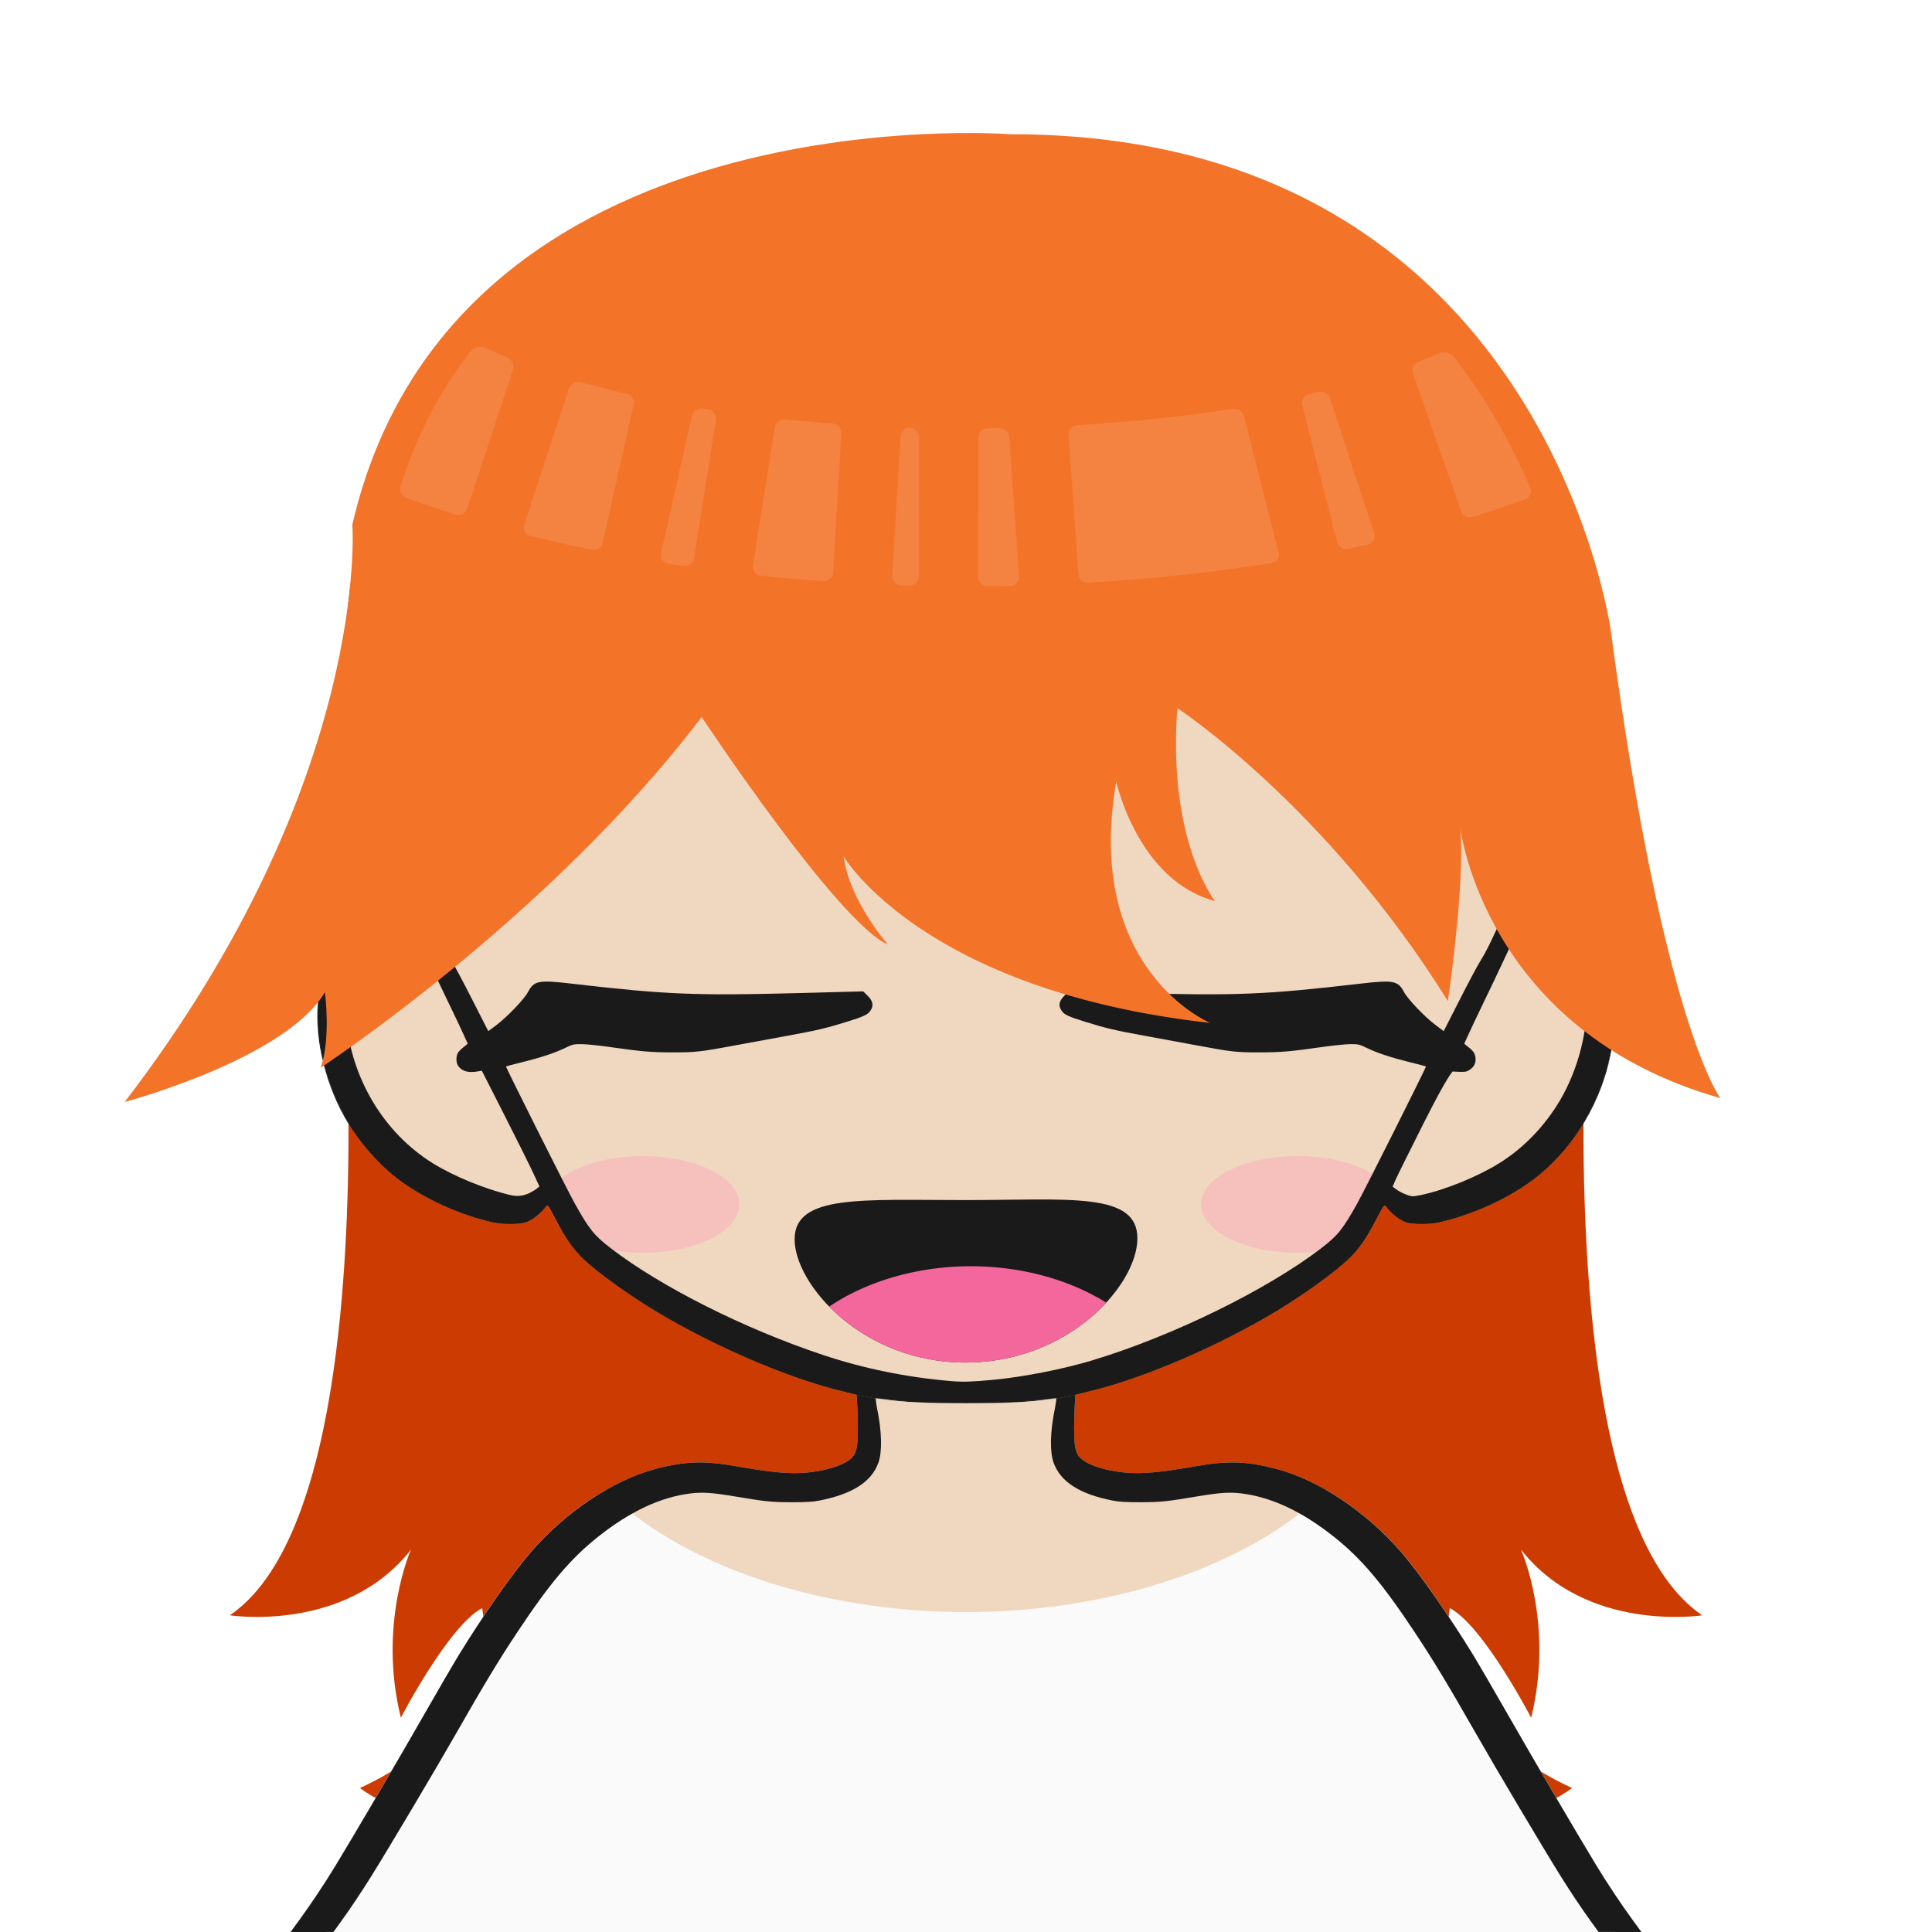 <?xml version="1.0" encoding="UTF-8" standalone="no"?>
<!-- Created with Inkscape (http://www.inkscape.org/) -->

<svg
   width="2048"
   height="2048"
   viewBox="0 0 2048 2048"
   version="1.1"
   id="svg1"
   inkscape:version="1.3.2 (091e20ef0f, 2023-11-25)"
   sodipodi:docname="pngtube2.svg"
   xml:space="preserve"
   inkscape:export-filename="talkeyesclosed.png"
   inkscape:export-xdpi="96"
   inkscape:export-ydpi="96"
   xmlns:inkscape="http://www.inkscape.org/namespaces/inkscape"
   xmlns:sodipodi="http://sodipodi.sourceforge.net/DTD/sodipodi-0.dtd"
   xmlns:xlink="http://www.w3.org/1999/xlink"
   xmlns="http://www.w3.org/2000/svg"
   xmlns:svg="http://www.w3.org/2000/svg"><sodipodi:namedview
     id="namedview1"
     pagecolor="#ffffff"
     bordercolor="#000000"
     borderopacity="0.25"
     inkscape:showpageshadow="2"
     inkscape:pageopacity="0.0"
     inkscape:pagecheckerboard="0"
     inkscape:deskcolor="#d1d1d1"
     inkscape:document-units="px"
     inkscape:zoom="0.29259255"
     inkscape:cx="652.78491"
     inkscape:cy="772.40519"
     inkscape:window-width="2560"
     inkscape:window-height="1378"
     inkscape:window-x="0"
     inkscape:window-y="30"
     inkscape:window-maximized="1"
     inkscape:current-layer="svg1"
     showguides="true" /><defs
     id="defs1"><inkscape:path-effect
       effect="fillet_chamfer"
       id="path-effect15"
       is_visible="true"
       lpeversion="1"
       nodesatellites_param="F,0,0,1,0,10,0,1 @ F,0,0,1,0,10,0,1 @ F,0,0,1,0,10,0,1 @ F,0,0,1,0,10,0,1 | F,0,0,1,0,10,0,1 @ F,0,0,1,0,10,0,1 @ F,0,0,1,0,10,0,1 @ F,0,0,1,0,10,0,1 | F,0,0,1,0,10,0,1 @ F,0,0,1,0,10,0,1 @ F,0,0,1,0,10,0,1 @ F,0,0,1,0,10,0,1 | F,0,0,1,0,10,0,1 @ F,0,0,1,0,10,0,1 @ F,0,0,1,0,10,0,1 @ F,0,0,1,0,10,0,1 | F,0,0,1,0,10,0,1 @ F,0,0,1,0,10,0,1 @ F,0,0,1,0,10,0,1 @ F,0,0,1,0,10,0,1 | F,0,0,1,0,10,0,1 @ F,0,0,1,0,10,0,1 @ F,0,0,1,0,10,0,1 @ F,0,0,1,0,10,0,1 | F,0,0,1,0,10,0,1 @ F,0,0,1,0,10,0,1 @ F,0,0,1,0,10,0,1 @ F,0,0,1,0,10,0,1 | F,0,0,1,0,10,0,1 @ F,0,0,1,0,10,0,1 @ F,0,0,1,0,10,0,1 @ F,0,0,1,0,10,0,1 | F,0,0,1,0,10,0,1 @ F,0,0,1,0,10,0,1 @ F,0,0,1,0,10,0,1 @ F,0,0,1,0,10,0,1"
       radius="10"
       unit="px"
       method="auto"
       mode="F"
       chamfer_steps="1"
       flexible="false"
       use_knot_distance="true"
       apply_no_radius="true"
       apply_with_radius="true"
       only_selected="false"
       hide_knots="false" /><linearGradient
       id="linearGradient5"
       inkscape:collect="always"><stop
         style="stop-color:#9bdb4d;stop-opacity:1"
         offset="0"
         id="stop5" /><stop
         style="stop-color:#9bdb4d;stop-opacity:1"
         offset="0.319"
         id="stop8" /><stop
         style="stop-color:#68b723;stop-opacity:1"
         offset="0.338"
         id="stop7" /><stop
         style="stop-color:#68b723;stop-opacity:1"
         offset="0.667"
         id="stop9" /><stop
         style="stop-color:#3a9104;stop-opacity:1"
         offset="0.689"
         id="stop10" /><stop
         style="stop-color:#3a9104;stop-opacity:1;"
         offset="1"
         id="stop6" /></linearGradient><radialGradient
       inkscape:collect="always"
       xlink:href="#linearGradient5"
       id="radialGradient6"
       cx="848.354"
       cy="966.343"
       fx="848.354"
       fy="966.343"
       r="67.141"
       gradientTransform="matrix(3.626,0,0,3.629,-2294.802,-2332.041)"
       gradientUnits="userSpaceOnUse" /><filter
       inkscape:collect="always"
       style="color-interpolation-filters:sRGB"
       id="filter14"
       x="-0.425"
       y="-0.849"
       width="1.849"
       height="2.698"><feGaussianBlur
         inkscape:collect="always"
         stdDeviation="20.549"
         id="feGaussianBlur14" /></filter><filter
       inkscape:collect="always"
       style="color-interpolation-filters:sRGB"
       id="filter15"
       x="-0.425"
       y="-0.849"
       width="1.849"
       height="2.698"><feGaussianBlur
         inkscape:collect="always"
         stdDeviation="20.549"
         id="feGaussianBlur15" /></filter><filter
       inkscape:collect="always"
       style="color-interpolation-filters:sRGB"
       id="filter16"
       x="-0.009"
       y="-0.041"
       width="1.018"
       height="1.082"><feGaussianBlur
         inkscape:collect="always"
         stdDeviation="4.489"
         id="feGaussianBlur16" /></filter><radialGradient
       inkscape:collect="always"
       xlink:href="#linearGradient5"
       id="radialGradient6-7"
       cx="848.354"
       cy="966.343"
       fx="848.354"
       fy="966.343"
       r="67.141"
       gradientTransform="matrix(3.626,0,0,3.629,-1801.176,-2332.041)"
       gradientUnits="userSpaceOnUse" /><mask
       maskUnits="userSpaceOnUse"
       id="mask15"><path
         style="font-variation-settings:normal;vector-effect:none;fill:#ffffff;fill-opacity:1;stroke:none;stroke-width:10.575;stroke-linecap:round;stroke-linejoin:round;stroke-miterlimit:4;stroke-dasharray:none;stroke-dashoffset:0;stroke-opacity:1;-inkscape-stroke:none;paint-order:stroke markers fill;stop-color:#000000"
         d="m 907.848,1478.656 -17.175,-4.207 c -56.529,-13.848 -135.257,-47.806 -196.175,-84.617 -29.297,-17.703 -61.431,-40.917 -76.285,-55.109 -11.071,-10.577 -18.915,-21.887 -29.855,-43.044 -6.127,-11.85 -7.886,-14.529 -8.763,-13.347 -5.932,7.993 -14.667,14.991 -21.827,17.487 -4.001,1.395 -8.162,1.832 -17.27,1.816 -10.278,-0.018 -13.866,-0.498 -25,-3.346 -36.753,-9.402 -74.77,-28.155 -100.316,-49.486 -14.875,-12.42 -29.909,-29.354 -41.859,-47.146 -24.571,-36.585 -38.823,-85.937 -36.965,-128 1.435,-32.497 10.901,-57.717 28.125,-74.942 14.177,-14.177 35.168,-22.924 57.072,-23.781 l 7.058,-0.276 -3.818,-6.5 c -5.655,-9.627 -23.743,-46.839 -25.277,-52 -303.119,-1020.291 1562.144,-987.281 1249.472,-1.5 -2.084,6.572 -19.098,41.98 -25.451,52.969 -2.038,3.526 -3.041,6.222 -2.45,6.588 0.551,0.34 3.78,0.719 7.177,0.842 20.072,0.724 41.478,9.892 55.246,23.66 25.758,25.758 34.467,70.702 23.9,123.352 -9.881,49.234 -37.041,95.376 -74.598,126.737 -25.546,21.331 -63.563,40.084 -100.316,49.486 -11.134,2.848 -14.722,3.328 -25,3.346 -9.109,0.016 -13.27,-0.422 -17.27,-1.816 -7.16,-2.496 -15.894,-9.494 -21.827,-17.487 -0.877,-1.182 -2.636,1.497 -8.763,13.347 -10.94,21.158 -18.783,32.467 -29.855,43.044 -14.854,14.192 -46.988,37.405 -76.285,55.109 -60.918,36.811 -139.646,70.769 -196.175,84.617 l -17.175,4.207 -20.359,3.958 c -0.202,-0.202 -3.274,0.042 -6.829,0.542 -24.334,3.419 -45.52,4.488 -88.962,4.488 -43.443,0 -64.628,-1.069 -88.962,-4.488 -3.554,-0.499 -6.627,-0.743 -6.829,-0.542 z"
         id="path15" /></mask></defs><path
     id="path2"
     style="font-variation-settings:normal;vector-effect:none;fill:#cc3b02;fill-opacity:1;stroke-width:7.05;stroke-linecap:round;stroke-linejoin:round;stroke-miterlimit:4;stroke-dasharray:none;stroke-dashoffset:0;stroke-opacity:1;-inkscape-stroke:none;paint-order:stroke markers fill;stop-color:#000000"
     d="m 1028.22,1850.556 c 90.354,80.32 449.108,76.278 449.108,76.278 -53.675,-61.686 -40.931,-98.251 -40.931,-98.251 116.627,160.184 229.99,66.759 229.99,66.759 -156.382,-72.101 -129.44,-190.632 -129.44,-190.632 35.536,18.738 86.113,116.141 86.113,116.141 24.667,-99.508 -10.748,-178.267 -10.748,-178.267 69.402,88.79 192.078,69.716 192.078,69.716 C 1618.05,1585.3 1693.693,887.005 1693.693,887.005 H 354.307 c 0,0 75.643,698.294 -110.699,825.295 0,0 122.677,19.073 192.078,-69.716 0,0 -35.415,78.759 -10.747,178.267 0,0 50.577,-97.403 86.113,-116.141 0,0 26.943,118.531 -129.439,190.632 0,0 113.363,93.424 229.99,-66.759 0,0 12.744,36.565 -40.931,98.251 0,0 358.754,4.043 449.108,-76.278 z"
     sodipodi:nodetypes="ccccccccccccccccccc"
     inkscape:label="Hair Back" /><path
     id="path6-1-7"
     style="font-variation-settings:normal;opacity:1;vector-effect:none;fill:#f0d7c0;fill-opacity:1;stroke:none;stroke-width:10.575;stroke-linecap:round;stroke-linejoin:round;stroke-miterlimit:4;stroke-dasharray:none;stroke-dashoffset:0;stroke-opacity:1;-inkscape-stroke:none;paint-order:stroke markers fill;stop-color:#000000;stop-opacity:1"
     inkscape:label="Body"
     d="M 907.85,1477.107 908.576,1488 c 0.4,4.675 0.762,16.15 0.805,25.5 0.117,25.686 -2.232,31.368 -15.705,37.992 -9.432,4.637 -23.572,8.119 -38.584,9.5 -17.797,1.637 -37.744,-0.186 -75.592,-6.906 -33.032,-5.865 -53.73,-5.135 -84.291,2.969 -45.512,12.069 -95.165,45.167 -132.684,88.445 -18.78,21.663 -51.205,68.027 -76.231,109 -6.047,9.9 -22.961,38.967 -37.586,64.594 -24.835,43.519 -73.138,125.851 -93.228,158.906 -11.062,18.201 -26.06,40.717 -38.137,57.25 L 308.029,2048 H 1739.971 l -9.315,-12.75 c -12.077,-16.533 -27.075,-39.049 -38.137,-57.25 -20.09,-33.055 -68.394,-115.385 -93.228,-158.904 -14.625,-25.627 -31.539,-54.696 -37.586,-64.596 -25.025,-40.973 -57.45,-87.337 -76.231,-109 -37.519,-43.278 -87.172,-76.377 -132.684,-88.445 -30.561,-8.104 -51.259,-8.834 -84.291,-2.969 -37.848,6.72 -57.795,8.544 -75.592,6.906 -15.012,-1.381 -29.152,-4.863 -38.584,-9.5 -13.473,-6.624 -15.822,-12.306 -15.705,-37.992 0.043,-9.35 0.492,-20.818 0.805,-25.5 l 0.727,-10.893 z"
     sodipodi:nodetypes="cccssssssssccccsssssssssscc" /><path
     id="path6-1-7-4"
     style="font-variation-settings:normal;vector-effect:none;fill:#fafafa;fill-opacity:1;stroke:none;stroke-width:10.575;stroke-linecap:round;stroke-linejoin:round;stroke-miterlimit:4;stroke-dasharray:none;stroke-dashoffset:0;stroke-opacity:1;-inkscape-stroke:none;paint-order:stroke markers fill;stop-color:#000000"
     inkscape:label="Body"
     d="M 641.799 1579.746 C 613.31 1596.14 585.615 1618.865 562.525 1645.5 C 543.745 1667.164 511.32 1713.527 486.295 1754.5 C 480.248 1764.4 463.334 1793.467 448.709 1819.094 C 423.874 1862.612 375.571 1944.945 355.48 1978 C 344.418 1996.201 329.42 2018.717 317.344 2035.25 L 308.029 2048 L 1739.971 2048 L 1730.656 2035.25 C 1718.58 2018.717 1703.582 1996.201 1692.52 1978 C 1672.429 1944.945 1624.126 1862.614 1599.291 1819.096 C 1584.666 1793.469 1567.752 1764.4 1561.705 1754.5 C 1536.68 1713.527 1504.255 1667.164 1485.475 1645.5 C 1462.384 1618.865 1434.69 1596.14 1406.201 1579.746 A 450.821 273.204 0 0 1 1024 1708.891 A 450.821 273.204 0 0 1 641.799 1579.746 z " /><path
     style="font-variation-settings:normal;vector-effect:none;fill:#1a1a1a;fill-opacity:1;stroke-width:1;stroke-linecap:butt;stroke-linejoin:miter;stroke-miterlimit:4;stroke-dasharray:none;stroke-dashoffset:0;stroke-opacity:1;-inkscape-stroke:none;stop-color:#000000"
     d="m 928.209,1481.065 c -0.285,0 0.544,7.187 1.657,12.598 4.95,24.073 5.428,45.326 1.278,56.838 -7.335,20.345 -27.471,33.258 -62.644,40.173 -6.869,1.35 -13.854,1.762 -29.5,1.74 -21.351,-0.03 -27.405,-0.659 -61.5,-6.384 -21.84,-3.667 -32.727,-4.417 -44.444,-3.059 -32.378,3.751 -64.97,18.942 -99.354,46.309 -28.876,22.983 -50.751,48.843 -85.202,100.722 -19.831,29.863 -35.52,55.821 -65.154,107.797 -21.052,36.923 -72.03,122.72 -89.878,151.265 -10.562,16.892 -22.12,34.187 -31.857,47.667 l -8.111,11.229 -22.735,0.021 -22.735,0.021 9.313,-12.75 c 12.077,-16.533 27.076,-39.049 38.139,-57.25 20.09,-33.055 68.393,-115.386 93.228,-158.905 14.625,-25.627 31.538,-54.695 37.584,-64.595 25.025,-40.973 57.45,-87.337 76.231,-109 37.519,-43.278 87.173,-76.377 132.684,-88.445 30.561,-8.104 51.259,-8.833 84.291,-2.968 37.848,6.72 57.794,8.542 75.591,6.905 15.012,-1.381 29.153,-4.863 38.585,-9.5 13.473,-6.624 15.822,-12.305 15.705,-37.992 -0.043,-9.35 -0.405,-20.825 -0.804,-25.5 l -0.727,-10.893 z m 211.94,-3.958 -0.727,10.893 c -0.312,4.682 -0.761,16.15 -0.804,25.5 -0.117,25.686 2.231,31.368 15.705,37.992 9.432,4.637 23.573,8.119 38.585,9.5 17.797,1.637 37.744,-0.185 75.591,-6.905 33.032,-5.865 53.73,-5.136 84.291,2.968 45.512,12.069 95.166,45.167 132.684,88.445 18.78,21.663 51.205,68.027 76.231,109 6.047,9.9 22.96,38.968 37.584,64.595 24.835,43.519 73.138,125.85 93.228,158.905 11.062,18.201 26.062,40.717 38.139,57.25 l 9.313,12.75 -22.735,-0.021 -22.735,-0.021 -8.111,-11.229 c -9.737,-13.48 -21.295,-30.775 -31.857,-47.667 -17.848,-28.545 -68.827,-114.342 -89.878,-151.265 -29.634,-51.975 -45.323,-77.934 -65.154,-107.797 -34.451,-51.879 -56.326,-77.739 -85.202,-100.722 -34.384,-27.366 -66.976,-42.558 -99.354,-46.309 -11.717,-1.357 -22.604,-0.608 -44.444,3.059 -34.095,5.725 -40.149,6.354 -61.5,6.384 -15.646,0.022 -22.631,-0.39 -29.5,-1.74 -35.173,-6.915 -55.309,-19.828 -62.644,-40.173 -4.15,-11.512 -3.672,-32.765 1.278,-56.838 1.113,-5.411 1.942,-12.598 1.657,-12.598 z"
     id="path6-1"
     sodipodi:nodetypes="cssssssssssscccssssssssssscccssssssssssscccssssssssssscc"
     inkscape:label="Body" /><g
     id="g15"
     inkscape:label="Head"
     mask="url(#mask15)"><path
       style="font-variation-settings:normal;vector-effect:none;fill:#f0d7c0;fill-opacity:1;stroke:none;stroke-width:10.575;stroke-linecap:round;stroke-linejoin:round;stroke-miterlimit:4;stroke-dasharray:none;stroke-dashoffset:0;stroke-opacity:1;-inkscape-stroke:none;paint-order:stroke markers fill;stop-color:#000000"
       d="m 907.848,1478.656 -17.175,-4.207 c -56.529,-13.848 -135.257,-47.806 -196.175,-84.617 -29.297,-17.703 -61.431,-40.917 -76.285,-55.109 -11.071,-10.577 -18.915,-21.887 -29.855,-43.044 -6.127,-11.85 -7.886,-14.529 -8.763,-13.347 -5.932,7.993 -14.667,14.991 -21.827,17.487 -4.001,1.395 -8.162,1.832 -17.27,1.816 -10.278,-0.018 -13.866,-0.498 -25,-3.346 -36.753,-9.402 -74.77,-28.155 -100.316,-49.486 -14.875,-12.42 -29.909,-29.354 -41.859,-47.146 -24.571,-36.585 -38.823,-85.937 -36.965,-128 1.435,-32.497 10.901,-57.717 28.125,-74.942 14.177,-14.177 35.168,-22.924 57.072,-23.781 l 7.058,-0.276 -3.818,-6.5 c -5.655,-9.627 -23.743,-46.839 -25.277,-52 -303.119,-1020.291 1562.144,-987.281 1249.472,-1.5 -2.084,6.572 -19.098,41.98 -25.451,52.969 -2.038,3.526 -3.041,6.222 -2.45,6.588 0.551,0.34 3.78,0.719 7.177,0.842 20.072,0.724 41.478,9.892 55.246,23.66 25.758,25.758 34.467,70.702 23.9,123.352 -9.881,49.234 -37.041,95.376 -74.598,126.737 -25.546,21.331 -63.563,40.084 -100.316,49.486 -11.134,2.848 -14.722,3.328 -25,3.346 -9.109,0.016 -13.27,-0.422 -17.27,-1.816 -7.16,-2.496 -15.894,-9.494 -21.827,-17.487 -0.877,-1.182 -2.636,1.497 -8.763,13.347 -10.94,21.158 -18.783,32.467 -29.855,43.044 -14.854,14.192 -46.988,37.405 -76.285,55.109 -60.918,36.811 -139.646,70.769 -196.175,84.617 l -17.175,4.207 -20.359,3.958 c -0.202,-0.202 -3.274,0.042 -6.829,0.542 -24.334,3.419 -45.52,4.488 -88.962,4.488 -43.443,0 -64.628,-1.069 -88.962,-4.488 -3.554,-0.499 -6.627,-0.743 -6.829,-0.542 z"
       id="path6-1-9-8"
       inkscape:label="Skin" /><ellipse
       style="font-variation-settings:normal;opacity:0.623;vector-effect:none;fill:#fe9ab8;fill-opacity:1;stroke-width:4;stroke-linecap:round;stroke-linejoin:round;stroke-miterlimit:4;stroke-dasharray:none;stroke-dashoffset:0;stroke-opacity:1;-inkscape-stroke:none;paint-order:stroke markers fill;filter:url(#filter14)"
       id="path3"
       cx="1184.99"
       cy="1239.29"
       rx="58.073"
       ry="29.037"
       transform="matrix(1.763,0,0,1.763,-713.453,-908.151)"
       inkscape:label="Blush Right" /><ellipse
       style="font-variation-settings:normal;opacity:0.623;vector-effect:none;fill:#fe9ab8;fill-opacity:1;stroke-width:4;stroke-linecap:round;stroke-linejoin:round;stroke-miterlimit:4;stroke-dasharray:none;stroke-dashoffset:0;stroke-opacity:1;-inkscape-stroke:none;paint-order:stroke markers fill;filter:url(#filter15)"
       id="path3-1"
       cx="791.148"
       cy="1239.29"
       rx="58.073"
       ry="29.037"
       transform="matrix(1.763,0,0,1.763,-713.453,-908.151)"
       inkscape:label="Blush Left" /><path
       style="fill:#1a1a1a"
       d="m 907.848,1478.656 -17.175,-4.207 c -56.529,-13.848 -135.257,-47.806 -196.175,-84.617 -29.297,-17.703 -61.431,-40.917 -76.285,-55.109 -11.071,-10.577 -18.915,-21.887 -29.855,-43.044 -6.127,-11.85 -7.886,-14.529 -8.763,-13.347 -5.932,7.993 -14.667,14.991 -21.827,17.487 -4.001,1.395 -8.162,1.832 -17.27,1.816 -10.278,-0.018 -13.866,-0.498 -25,-3.346 -36.753,-9.402 -74.77,-28.155 -100.316,-49.486 -14.875,-12.42 -29.909,-29.354 -41.859,-47.146 -24.571,-36.585 -38.823,-85.937 -36.965,-128 1.435,-32.497 10.901,-57.717 28.125,-74.942 14.177,-14.177 35.168,-22.924 57.072,-23.781 l 7.058,-0.276 -3.818,-6.5 c -5.655,-9.627 -23.743,-46.839 -25.277,-52 -303.119,-1020.292 1562.144,-987.281 1249.472,-1.5 -2.084,6.572 -19.098,41.981 -25.451,52.969 -2.038,3.526 -3.041,6.222 -2.45,6.588 0.551,0.34 3.78,0.719 7.177,0.842 20.072,0.724 41.478,9.892 55.246,23.66 25.758,25.758 34.467,70.702 23.9,123.352 -9.881,49.234 -37.041,95.376 -74.598,126.737 -25.546,21.331 -63.563,40.084 -100.316,49.486 -11.134,2.848 -14.722,3.328 -25,3.346 -9.109,0.016 -13.27,-0.422 -17.27,-1.816 -7.16,-2.496 -15.894,-9.494 -21.827,-17.487 -0.877,-1.182 -2.636,1.497 -8.763,13.347 -10.94,21.158 -18.783,32.467 -29.855,43.044 -14.854,14.192 -46.988,37.405 -76.285,55.109 -60.918,36.811 -139.646,70.769 -196.175,84.617 l -17.175,4.207 -20.359,3.958 c -0.202,-0.202 -3.274,0.042 -6.829,0.542 -24.334,3.419 -45.52,4.488 -88.962,4.488 -43.443,0 -64.628,-1.069 -88.962,-4.488 -3.554,-0.499 -6.627,-0.743 -6.829,-0.542 z m 146.15,-16.112 c 31.935,-3.13 72.933,-11.212 103.5,-20.403 84.619,-25.442 184.986,-74.521 242.628,-118.643 17.979,-13.762 23.149,-20.16 38.576,-47.733 8.208,-14.671 73.469,-144.768 72.904,-145.333 l 18.772,-37.364 17.281,-33.945 c 9.505,-18.67 19.298,-37.007 21.764,-40.748 2.465,-3.742 7.388,-12.859 10.938,-20.261 512.348,-1067.896 -1624.847,-1067.413 -1112.728,0 3.551,7.401 8.473,16.519 10.938,20.261 2.465,3.742 12.259,22.079 21.764,40.748 l 17.281,33.945 18.772,37.364 c -0.565,0.565 64.696,130.662 72.904,145.333 15.427,27.574 20.598,33.972 38.576,47.733 53.449,40.913 141.093,84.974 224.128,112.677 43.946,14.661 89.126,23.867 137,27.915 11.924,1.008 22.738,0.637 45,-1.545 z M 561.198,1264.695 c 2.915,-1.412 6.495,-3.574 7.956,-4.803 l 2.656,-2.236 -6.715,-14.5 c -3.693,-7.975 -17.427,-35.569 -30.519,-61.319 l -23.804,-46.819 -15.002,-28.791 c -0.146,-0.387 -7.239,-16.197 -16.417,-35.137 -9.179,-18.939 -21.912,-45.685 -28.296,-59.435 -9.747,-20.993 -11.971,-25.052 -13.876,-25.325 -4.296,-0.616 -22.672,4.889 -32.871,9.847 -8.042,3.91 -11.658,6.403 -17.162,11.831 -15.544,15.329 -22.959,41.903 -20.221,72.469 5.666,63.268 40.164,120.544 91.951,152.663 22.63,14.036 56.41,27.807 83.122,33.887 6.385,1.453 13.059,0.642 19.2,-2.333 z m 945.485,2.013 c 25.136,-5.343 59.477,-19.326 82.442,-33.57 25.851,-16.033 48.387,-39.343 64.565,-66.781 19.624,-33.283 30.601,-76.897 27.387,-108.823 -1.477,-14.676 -3.463,-22.22 -8.756,-33.262 -6.306,-13.155 -14.555,-21.248 -28.634,-28.093 -10.198,-4.958 -28.574,-10.463 -32.871,-9.847 -1.905,0.273 -4.129,4.332 -13.876,25.325 -6.384,13.75 -19.117,40.496 -28.296,59.435 -9.179,18.939 -16.256,34.756 -16.417,35.137 l -12.544,29.593 c -1.075,2.535 -3.469,1.128 -30.07,53.835 -14.99,29.7 -28.64,57.219 -30.334,61.152 l -3.079,7.152 4.434,3.184 c 4.674,3.357 13.371,6.914 17.051,6.975 1.202,0.02 5.252,-0.616 9,-1.413 z"
       id="path6-1-9"
       sodipodi:nodetypes="cssssssssssssscssssssssssssssssscccssccssssccssssssccssssssscssccsssssssssssssssssssssscsss"
       inkscape:label="Outline" /></g><g
     inkscape:groupmode="layer"
     id="layer2"
     inkscape:label="Mouth"><g
       id="g19"
       inkscape:label="MouthOpen"
       style="display:inline"
       transform="translate(-41.936,-64.97)"><path
         id="path17"
         style="opacity:1;fill:#1a1a1a;stroke-width:8;stroke-linecap:round;stroke-linejoin:round;paint-order:stroke markers fill"
         d="m 1247.619,1377.619 c 0,49.576 -72.887,131.706 -182.282,131.706 -109.395,0 -181.084,-82.873 -181.084,-130.663 0,-47.79 71.688,-41.567 181.084,-41.567 109.395,0 182.282,-9.052 182.282,40.524 z"
         sodipodi:nodetypes="zszsz" /><path
         id="path19"
         style="font-variation-settings:normal;opacity:1;fill:#f4679d;fill-opacity:1;stroke:none;stroke-width:6.672;stroke-linecap:round;stroke-linejoin:round;stroke-miterlimit:4;stroke-dasharray:none;stroke-dashoffset:0;stroke-opacity:1;paint-order:stroke markers fill"
         d="m 1070.816,1407.227 a 219.675,157.896 0 0 0 -149.834,42.779 c 31.538,32.172 81.753,59.318 144.354,59.318 65.386,0 117.711,-29.344 149.244,-63.537 a 219.675,157.896 0 0 0 -143.764,-38.56 z" /></g><path
       style="font-variation-settings:normal;display:none;vector-effect:none;fill:none;fill-opacity:1;stroke:#000000;stroke-width:7.05;stroke-linecap:round;stroke-linejoin:round;stroke-miterlimit:4;stroke-dasharray:none;stroke-dashoffset:0;stroke-opacity:1;-inkscape-stroke:none;paint-order:stroke markers fill"
       d="m 1099.606,1332.784 c 0,0 -71.401,71.329 -153.024,0"
       id="path4"
       inkscape:label="MouthClosed" /></g><g
     id="g14"
     inkscape:label="Eyes"
     style="display:none"><path
       style="font-variation-settings:normal;fill:#fafafa;fill-opacity:1;stroke:none;stroke-width:14.1;stroke-linecap:round;stroke-linejoin:round;stroke-miterlimit:4;stroke-dasharray:none;stroke-dashoffset:0;stroke-opacity:1;paint-order:stroke markers fill"
       d="M 780.873,924.531 C 623.528,933.951 553.374,1041.477 553.374,1078.668 c 0,37.191 46.63,174.979 227.23,178.553 z"
       id="path12"
       sodipodi:nodetypes="czcc" /><ellipse
       style="font-variation-settings:normal;fill:url(#radialGradient6);fill-opacity:1;stroke:#206b00;stroke-width:14.1;stroke-linecap:round;stroke-linejoin:round;stroke-miterlimit:4;stroke-dasharray:none;stroke-dashoffset:0;stroke-opacity:1;paint-order:stroke markers fill"
       id="path5"
       cx="777.659"
       cy="1091.557"
       rx="111.288"
       ry="162.455" /><circle
       style="font-variation-settings:normal;fill:#fafafa;fill-opacity:1;stroke:none;stroke-width:14.1;stroke-linecap:round;stroke-linejoin:round;stroke-miterlimit:4;stroke-dasharray:none;stroke-dashoffset:0;stroke-opacity:1;paint-order:stroke markers fill"
       id="path10"
       cx="699.816"
       cy="1197.137"
       r="10.99" /><ellipse
       style="font-variation-settings:normal;fill:#1a1a1a;fill-opacity:1;stroke:none;stroke-width:14.1;stroke-linecap:round;stroke-linejoin:round;stroke-miterlimit:4;stroke-dasharray:none;stroke-dashoffset:0;stroke-opacity:1;paint-order:stroke markers fill"
       id="path11"
       cx="777.659"
       cy="1081.357"
       rx="31.236"
       ry="72.298" /><ellipse
       style="font-variation-settings:normal;fill:#fafafa;fill-opacity:1;stroke:none;stroke-width:14.1;stroke-linecap:round;stroke-linejoin:round;stroke-miterlimit:4;stroke-dasharray:none;stroke-dashoffset:0;stroke-opacity:1;paint-order:stroke markers fill"
       id="path10-7"
       cx="800.652"
       cy="1006.358"
       rx="33.539"
       ry="25.652" /><path
       style="font-variation-settings:normal;opacity:1;vector-effect:none;fill:#1a1a1a;fill-opacity:1;stroke:none;stroke-width:1;stroke-linecap:butt;stroke-linejoin:miter;stroke-miterlimit:4;stroke-dasharray:none;stroke-dashoffset:0;stroke-opacity:1;-inkscape-stroke:none;paint-order:stroke markers fill;stop-color:#000000;stop-opacity:1"
       d="m 566.882,1130.094 c 0,0 -6.834,-32.178 -33.683,-59.156 0,0 8.032,-177.582 238.624,-178.557 62.218,0 92.466,19.848 129.396,89.588 -59.192,-95.768 -331.893,-77.667 -334.336,148.126 z"
       id="path13"
       sodipodi:nodetypes="ccccc" /><path
       style="font-variation-settings:normal;fill:#fafafa;fill-opacity:1;stroke:none;stroke-width:14.1;stroke-linecap:round;stroke-linejoin:round;stroke-miterlimit:4;stroke-dasharray:none;stroke-dashoffset:0;stroke-opacity:1;paint-order:stroke markers fill"
       d="m 1268.072,924.531 c 157.345,9.42 227.499,116.946 227.499,154.137 0,37.191 -46.63,174.979 -227.23,178.553 z"
       id="path12-4"
       sodipodi:nodetypes="czcc" /><ellipse
       style="font-variation-settings:normal;fill:url(#radialGradient6-7);fill-opacity:1;stroke:#206b00;stroke-width:14.1;stroke-linecap:round;stroke-linejoin:round;stroke-miterlimit:4;stroke-dasharray:none;stroke-dashoffset:0;stroke-opacity:1;paint-order:stroke markers fill"
       id="path5-7"
       cx="1271.286"
       cy="1091.557"
       rx="111.288"
       ry="162.455" /><circle
       style="font-variation-settings:normal;fill:#fafafa;fill-opacity:1;stroke:none;stroke-width:14.1;stroke-linecap:round;stroke-linejoin:round;stroke-miterlimit:4;stroke-dasharray:none;stroke-dashoffset:0;stroke-opacity:1;paint-order:stroke markers fill"
       id="path10-8"
       cx="1193.442"
       cy="1197.137"
       r="10.99" /><ellipse
       style="font-variation-settings:normal;fill:#1a1a1a;fill-opacity:1;stroke:none;stroke-width:14.1;stroke-linecap:round;stroke-linejoin:round;stroke-miterlimit:4;stroke-dasharray:none;stroke-dashoffset:0;stroke-opacity:1;paint-order:stroke markers fill"
       id="path11-4"
       cx="1271.286"
       cy="1081.357"
       rx="31.236"
       ry="72.298" /><ellipse
       style="font-variation-settings:normal;fill:#fafafa;fill-opacity:1;stroke:none;stroke-width:14.1;stroke-linecap:round;stroke-linejoin:round;stroke-miterlimit:4;stroke-dasharray:none;stroke-dashoffset:0;stroke-opacity:1;paint-order:stroke markers fill"
       id="path10-7-5"
       cx="1294.278"
       cy="1006.358"
       rx="33.539"
       ry="25.652" /><path
       style="font-variation-settings:normal;opacity:1;vector-effect:none;fill:#1a1a1a;fill-opacity:1;stroke:none;stroke-width:1;stroke-linecap:butt;stroke-linejoin:miter;stroke-miterlimit:4;stroke-dasharray:none;stroke-dashoffset:0;stroke-opacity:1;-inkscape-stroke:none;paint-order:stroke markers fill;stop-color:#000000;stop-opacity:1"
       d="m 1482.063,1130.094 c 0,0 6.834,-32.178 33.683,-59.156 0,0 -8.031,-177.582 -238.624,-178.557 -62.218,0 -92.466,19.848 -129.396,89.588 59.191,-95.768 331.893,-77.667 334.336,148.126 z"
       id="path13-0"
       sodipodi:nodetypes="ccccc" /></g><path
     id="path6-1-9-6"
     style="display:inline;fill:#1a1a1a"
     d="m 495.77,1106.228 c -0.149,0.386 -2.296,2.236 -4.771,4.111 -2.475,1.875 -5.116,4.682 -5.867,6.24 -1.935,4.013 -1.621,10.447 0.66,13.508 4.259,5.714 10.52,7.374 21.078,5.59 l 3.902,-0.658 25.617,-4.588 c 0.155,-0.155 7.443,-2.049 16.195,-4.209 20.402,-5.036 35.265,-9.93 46.209,-15.217 8.278,-3.999 9.146,-4.205 17.705,-4.172 4.95,0.019 18.675,1.419 30.5,3.111 33.191,4.75 42.813,5.569 66,5.613 24.367,0.046 29.726,-0.553 66.5,-7.438 14.3,-2.677 38.558,-7.144 53.906,-9.926 32.156,-5.829 42.105,-8.155 63.728,-14.893 19.044,-5.934 22.668,-7.648 25.688,-12.146 3.547,-5.284 2.571,-10.054 -3.225,-15.768 l -4.555,-4.49 -66.771,1.772 c -111.52,2.961 -141.821,1.706 -243.272,-10.072 -33.961,-3.943 -38.96,-2.962 -45.228,8.873 -4.102,7.744 -22.017,26.483 -33.713,35.262 l -8.44,6.336 z m 1034.609,-13.16 -8.441,-6.336 c -11.696,-8.779 -29.611,-27.517 -33.713,-35.262 -6.269,-11.836 -11.266,-12.816 -45.227,-8.873 -101.45,11.778 -131.754,13.033 -243.274,10.072 l -66.771,-1.772 -4.555,4.49 c -5.795,5.714 -6.771,10.484 -3.225,15.768 3.019,4.499 6.643,6.212 25.688,12.146 21.623,6.738 31.573,9.064 63.728,14.893 15.349,2.782 39.608,7.249 53.908,9.926 36.773,6.884 42.133,7.484 66.5,7.438 23.186,-0.044 32.809,-0.864 66,-5.613 11.825,-1.692 25.55,-3.092 30.5,-3.111 8.559,-0.033 9.425,0.173 17.703,4.172 10.944,5.287 25.807,10.181 46.209,15.217 8.752,2.16 16.04,4.054 16.195,4.209 l 28.076,5.391 c 12.556,0.735 14.138,0.622 17.318,-1.24 4.757,-2.785 7.109,-6.429 7.174,-11.115 0.077,-5.548 -1.868,-9.106 -7.176,-13.127 -2.475,-1.875 -4.622,-3.726 -4.771,-4.111 z"
     sodipodi:nodetypes="cssscccssssssssssccssccccsssccssssssssssccssscc"
     inkscape:label="Eyes Closed" /><g
     id="g17"
     transform="matrix(1.005,0,0,0.962,-19.655,22.896)"
     inkscape:label="Hair"><path
       style="opacity:1;fill:#f37329;stroke:none;stroke-width:14.652;stroke-linecap:round;stroke-linejoin:round;stroke-dasharray:none;paint-order:stroke markers fill"
       d="m 759.637,766.191 c 0,0 143.496,226.696 196.436,250.832 0,0 -40.649,-48.123 -46.636,-97.034 0,0 83.187,147.888 386.603,183.419 0,0 -133.647,-58.007 -99.088,-265.917 0,0 22.675,109.037 104.106,131.584 0,0 -50.078,-65.167 -39.697,-212.657 0,0 157.436,108.021 285.344,322.84 0,0 18.339,-128.261 13.142,-190.864 0,0 25.197,224.123 274.321,297.846 0,0 -60.094,-80.112 -115.503,-514.46 0,0 -70.408,-548.221 -633.071,-547.63 0,0 -588.288,-48.234 -694.39,430.045 0,0 20.295,281.462 -240.118,636.253 0,0 168.681,-46.768 211.199,-120.818 0,0 6.517,51.358 -4.533,83.144 0,0 241.665,-165.734 401.885,-386.586 z"
       id="path1"
       inkscape:label="Hair Front"
       sodipodi:nodetypes="ccccccccccccccccc" /><path
       id="path1-6"
       style="opacity:0.331;fill:#ffffff;fill-opacity:1;stroke-width:7.326;stroke-linecap:round;stroke-linejoin:round;-inkscape-stroke:none;paint-order:stroke markers fill;filter:url(#filter16)"
       d="m 516.386,362.801 c -31.131,41.339 -56.801,90.457 -74.261,148.878 -1.581,5.292 1.386,11.265 6.539,13.253 16.539,6.38 33.655,12.49 51.311,18.316 5.245,1.731 10.851,-1.178 12.506,-6.447 l 48.165,-153.37 c 1.655,-5.269 -1.154,-11.221 -6.229,-13.4 -8.04,-3.452 -15.717,-6.988 -23.019,-10.603 -4.949,-2.45 -11.689,-1.038 -15.012,3.374 z m 1021.327,2.605 c -6.959,3.151 -14.211,6.234 -21.747,9.247 -5.128,2.05 -7.894,7.879 -6.14,13.115 l 50.746,151.457 c 1.754,5.237 7.452,8.15 12.709,6.459 18.867,-6.068 37.138,-12.457 54.768,-19.151 5.163,-1.96 7.703,-7.766 5.614,-12.878 -18.381,-44.984 -44.42,-95.563 -80.847,-144.5 -3.298,-4.43 -10.072,-6.028 -15.103,-3.75 z m -917.954,38.611 -47.337,150.726 c -1.655,5.269 1.328,10.7 6.674,12.089 20.908,5.43 42.351,10.487 64.272,15.158 5.402,1.151 10.727,-2.324 11.887,-7.724 l 32.707,-152.244 c 1.16,-5.4 -2.267,-10.765 -7.64,-12.039 -16.662,-3.95 -32.678,-8.171 -47.985,-12.645 -5.301,-1.549 -10.923,1.409 -12.578,6.678 z m 789.964,4.011 c -3.089,0.807 -6.203,1.605 -9.342,2.393 -5.357,1.345 -8.651,6.737 -7.343,12.103 l 36.806,151.006 c 1.308,5.366 6.74,8.753 12.125,7.525 6.851,-1.561 13.651,-3.161 20.4,-4.799 5.367,-1.302 8.373,-6.664 6.724,-11.935 l -46.724,-149.329 c -1.649,-5.271 -7.304,-8.361 -12.648,-6.964 z m -660.411,26.293 -32.603,151.765 c -1.16,5.4 2.321,10.483 7.78,11.321 5.246,0.805 10.511,1.588 15.793,2.35 5.466,0.789 10.571,-3.026 11.396,-8.487 l 23.05,-152.472 c 0.826,-5.461 -2.922,-10.619 -8.363,-11.565 -1.709,-0.297 -3.413,-0.597 -5.113,-0.9 -5.437,-0.968 -10.779,2.588 -11.939,7.987 z m 570.08,-7.64 c -51.503,8.43 -106.521,14.463 -163.38,17.915 -5.513,0.335 -9.686,5.046 -9.319,10.556 l 10.234,153.769 c 0.367,5.511 5.134,9.726 10.646,9.385 66.172,-4.092 131.009,-11.364 193.24,-21.673 5.449,-0.903 8.801,-6.013 7.493,-11.378 l -36.683,-150.51 c -1.308,-5.366 -6.78,-8.957 -12.231,-8.065 z m -482.652,20.476 -23.043,152.425 c -0.826,5.461 2.953,10.399 8.443,10.997 21.651,2.359 43.509,4.368 65.526,6.022 5.507,0.414 10.23,-3.746 10.545,-9.259 l 8.797,-153.704 c 0.316,-5.514 -3.894,-10.301 -9.401,-10.728 -16.672,-1.292 -33.164,-2.809 -49.433,-4.547 -5.492,-0.587 -10.609,3.334 -11.435,8.795 z m 132.737,9.969 -8.814,153.939 c -0.316,5.514 3.904,10.111 9.425,10.237 2.926,0.067 5.852,0.128 8.779,0.183 5.522,0.103 9.999,-4.314 9.999,-9.837 V 457.555 c 0,-5.523 -4.477,-10.073 -9.998,-10.196 -4.871,-0.108 -9.075,4.253 -9.391,9.767 z m 104.02,-9.197 c -4.019,0.094 -8.042,0.175 -12.066,0.243 -5.522,0.094 -9.999,4.62 -9.999,10.143 V 612.5 c 0,5.523 4.477,9.956 9.999,9.873 7.886,-0.119 15.767,-0.283 23.642,-0.492 5.521,-0.146 9.698,-4.757 9.332,-10.267 l -10.247,-153.967 c -0.367,-5.511 -5.139,-9.847 -10.661,-9.718 z"
       inkscape:path-effect="#path-effect15"
       inkscape:original-d="m 522.49092,354.88136 c -35.61241,45.13947 -64.61003,99.89677 -83.13925,166.40588 a 874.51748,367.90451 0 0 0 70.13283,25.05436 l 54.15715,-172.45159 a 606.59367,193.71178 0 0 1 -41.15073,-19.00865 z m 1024.28708,6.30382 a 606.59367,193.71178 0 0 1 -40.1284,17.10174 l 57.0996,170.42071 a 874.51748,367.90451 0 0 0 73.6317,-25.76819 C 1617.9034,473.29772 1588.995,415.9557 1546.778,361.18518 Z m -924.02264,33.29189 -53.32937,169.80745 a 874.51748,367.90451 0 0 0 83.7291,19.75931 l 36.90797,-171.79811 a 606.59367,193.71178 0 0 1 -67.3077,-17.76865 z m 796.62944,10.9722 a 606.59367,193.71178 0 0 1 -28.714,7.35948 l 41.5427,170.43747 a 874.51748,367.90451 0 0 0 39.8672,-9.3803 z m -667.97271,19.09575 -36.80407,171.31887 a 874.51748,367.90451 0 0 0 35.57415,5.29509 l 26.03966,-172.24722 a 606.59367,193.71178 0 0 1 -24.80974,-4.36674 z m 577.84251,0.48595 a 606.59367,193.71178 0 0 1 -183.2261,20.1447 l 11.562,173.72513 a 874.51748,367.90451 0 0 0 213.083,-23.92835 z m -491.02016,12.23897 -26.03296,172.20027 a 874.51748,367.90451 0 0 0 85.43826,7.85546 l 9.93996,-173.6715 a 606.59367,193.71178 0 0 1 -69.34526,-6.38423 z m 131.81365,9.87295 -9.95673,173.9061 a 874.51748,367.90451 0 0 0 28.77434,0.59989 V 447.55511 a 606.59367,193.71178 0 0 1 -18.81761,-0.41222 z m 113.44501,0.52616 a 606.59367,193.71178 0 0 1 -32.0618,0.6468 V 622.5001 a 874.51748,367.90451 0 0 0 43.6372,-0.90821 z"
       inkscape:label="Hair Shine" /></g></svg>
